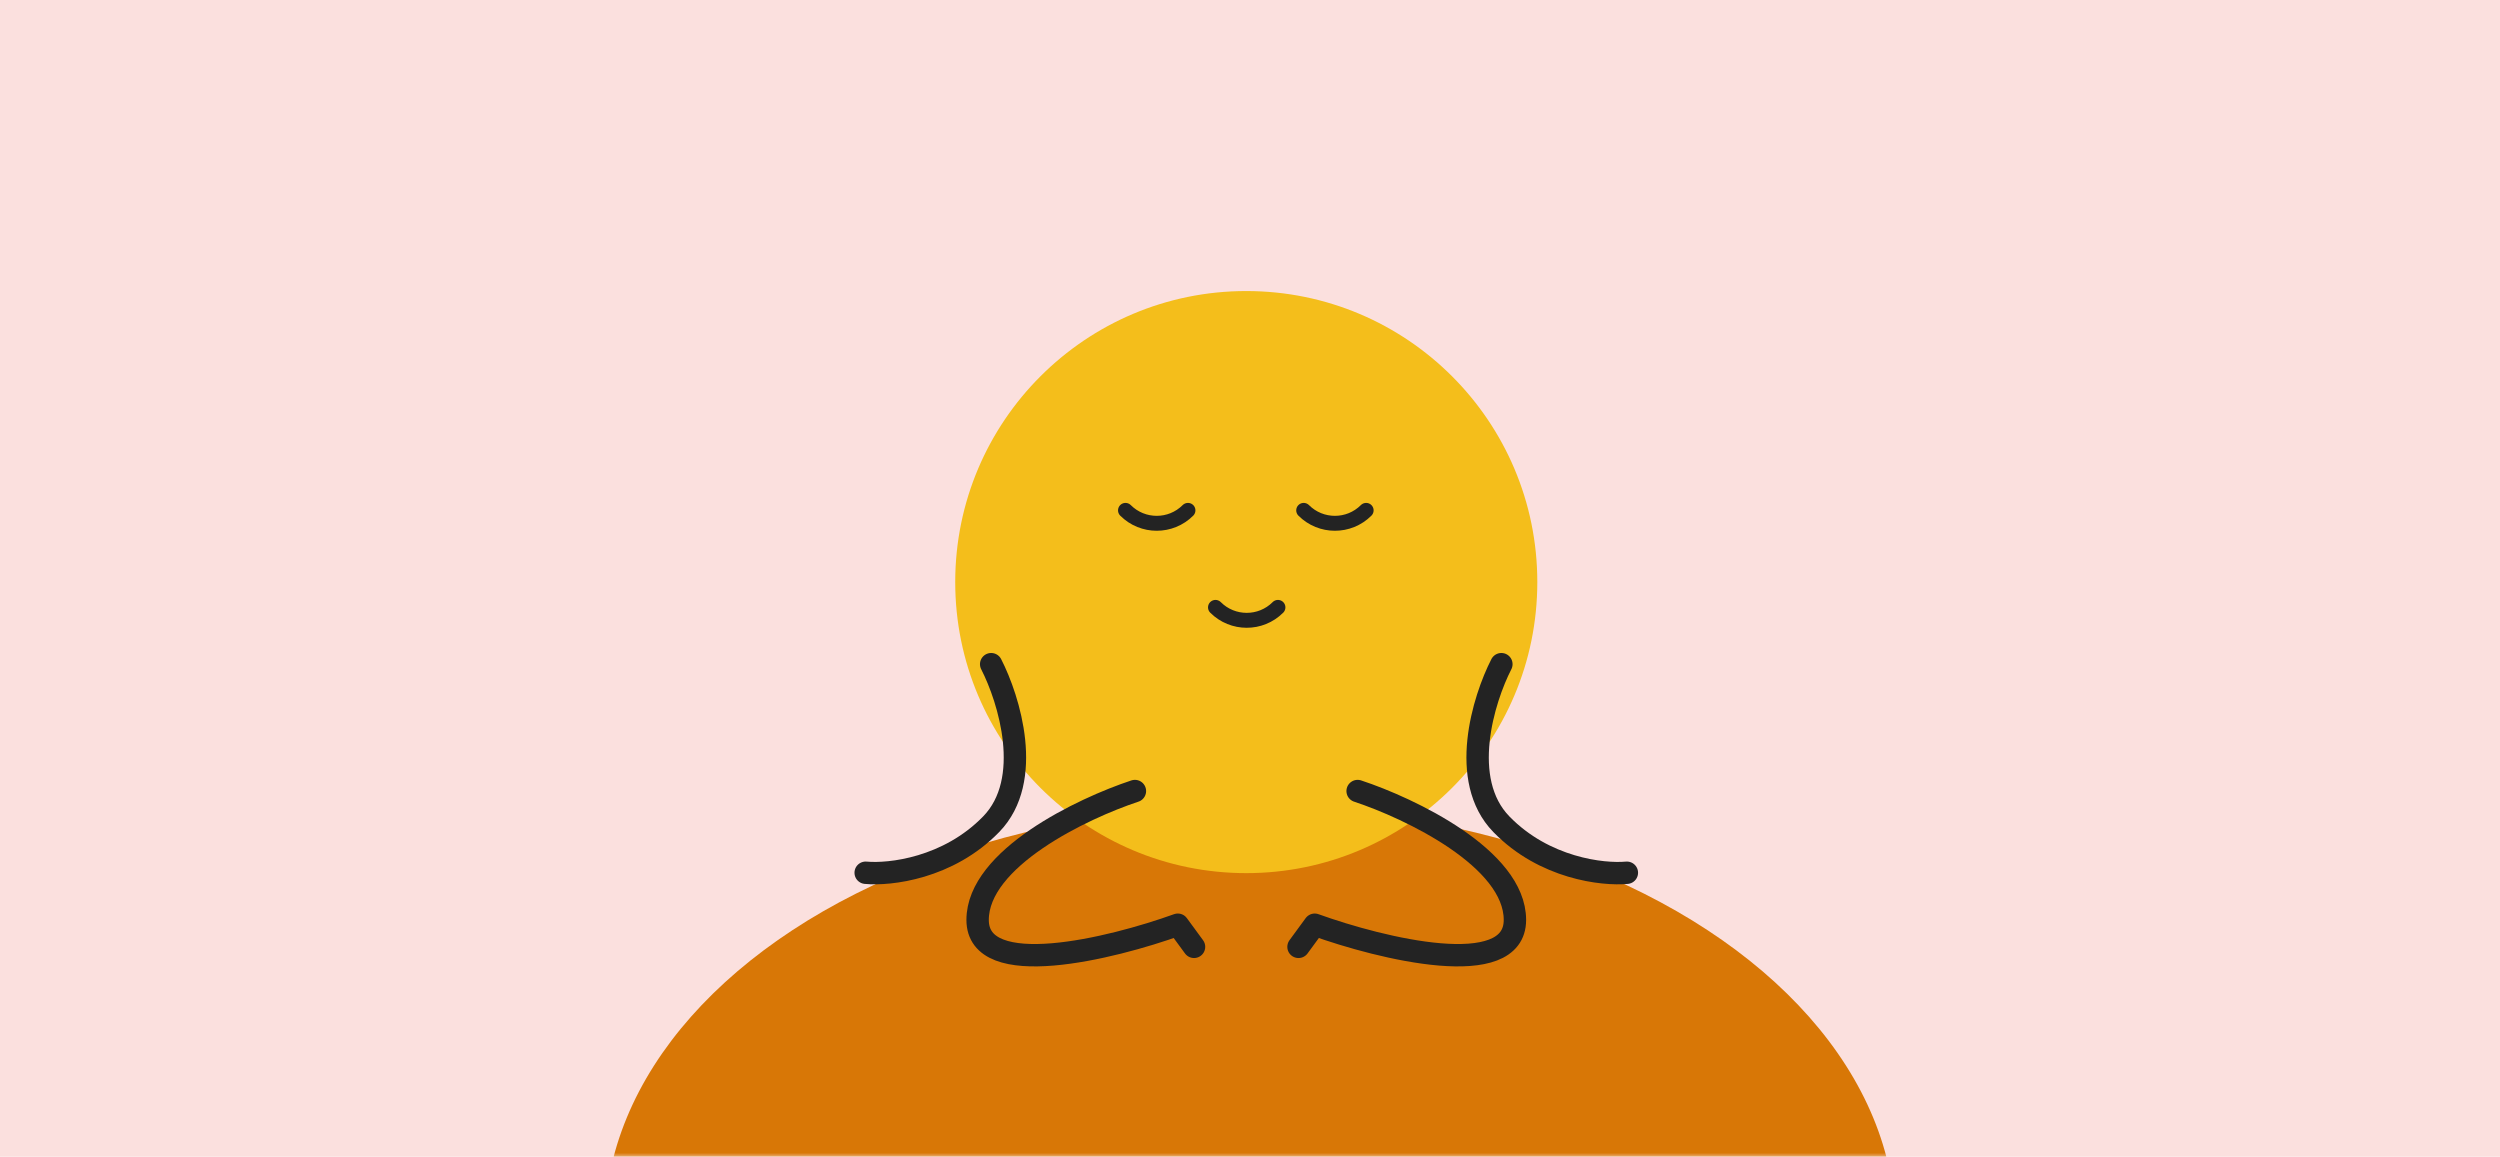 <svg width="335" height="155" viewBox="0 0 335 155" fill="none" xmlns="http://www.w3.org/2000/svg">
<path d="M0 0H335V155H0V0Z" fill="#FBE0DE"/>
<mask id="mask0_1223_143572" style="mask-type:alpha" maskUnits="userSpaceOnUse" x="0" y="0" width="335" height="155">
<path d="M0 20C0 8.954 8.954 0 20 0H315C326.046 0 335 8.954 335 20V135C335 146.046 326.046 155 315 155H20C8.954 155 0 146.046 0 135V20Z" fill="#FBE0DE"/>
</mask>
<g mask="url(#mask0_1223_143572)">
<ellipse cx="167.5" cy="164.5" rx="86.5" ry="56.5" fill="#D87706"/>
<circle cx="167" cy="78" r="39" fill="#F4BE1B"/>
<path d="M162.875 81.389C165.186 83.701 168.934 83.701 171.245 81.389" stroke="#232323" stroke-width="2" stroke-linecap="round"/>
<path d="M150.816 68.389C153.128 70.7 156.875 70.7 159.186 68.389" stroke="#232323" stroke-width="2" stroke-linecap="round"/>
<path d="M174.694 68.389C177.005 70.7 180.753 70.7 183.064 68.389" stroke="#232323" stroke-width="2" stroke-linecap="round"/>
<path d="M152.079 106C145.053 108.32 131 115.021 131 123.269C131 131.517 148.885 127.135 157.828 123.913L160 126.877" stroke="#232323" stroke-width="3" stroke-linecap="round" stroke-linejoin="round"/>
<path d="M181.921 106C188.947 108.32 203 115.021 203 123.269C203 131.517 185.115 127.135 176.172 123.913L174 126.877" stroke="#232323" stroke-width="3" stroke-linecap="round" stroke-linejoin="round"/>
<path d="M132.816 89C135.219 93.68 138.582 104.521 132.816 110.448C127.051 116.376 119.203 117.251 116 116.948" stroke="#232323" stroke-width="3" stroke-linecap="round"/>
<path d="M201.184 89C198.781 93.68 195.418 104.521 201.184 110.448C206.949 116.376 214.797 117.251 218 116.948" stroke="#232323" stroke-width="3" stroke-linecap="round"/>
</g>
</svg>

